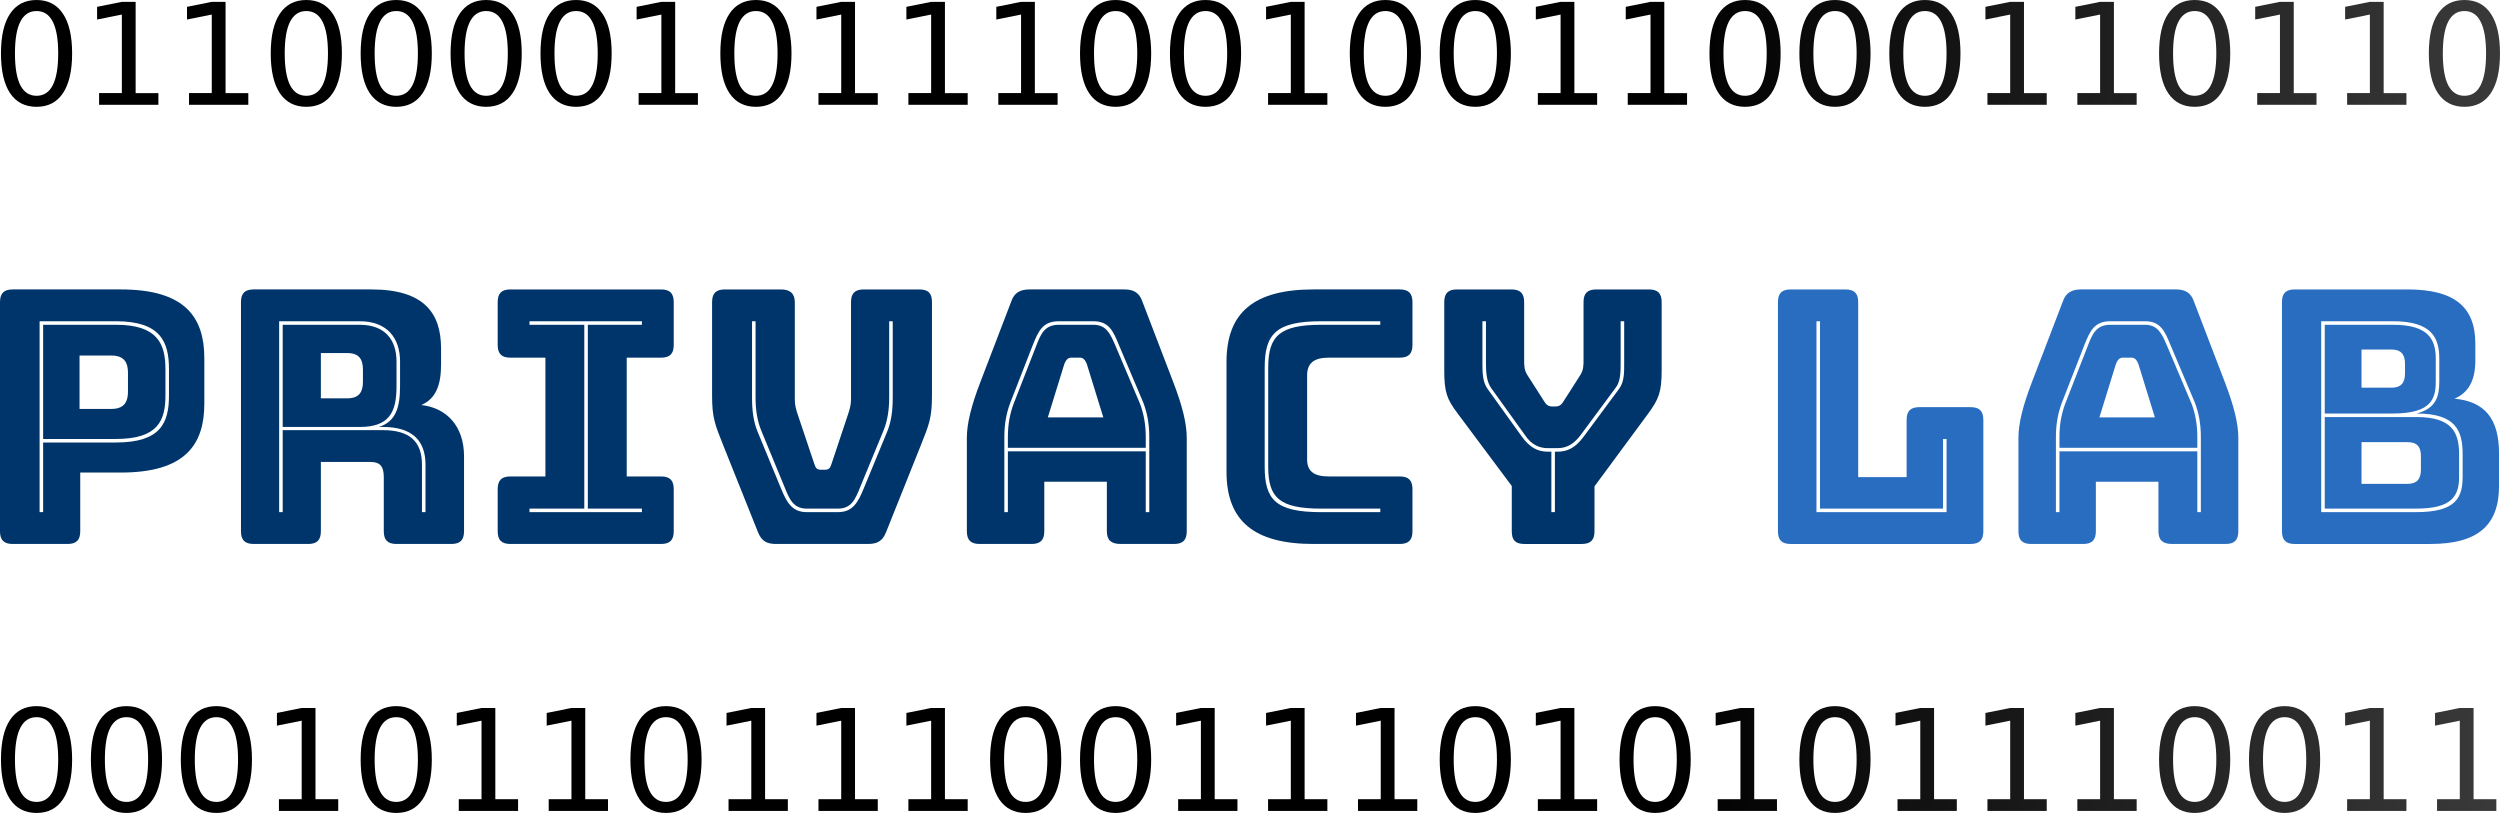 <?xml version="1.0" encoding="UTF-8" standalone="no"?>
<!-- Created with Inkscape (http://www.inkscape.org/) -->

<svg
   xmlns:dc="http://purl.org/dc/elements/1.1/"
   xmlns:cc="http://creativecommons.org/ns#"
   xmlns:rdf="http://www.w3.org/1999/02/22-rdf-syntax-ns#"
   xmlns:svg="http://www.w3.org/2000/svg"
   xmlns="http://www.w3.org/2000/svg"
   xmlns:xlink="http://www.w3.org/1999/xlink"
   xmlns:sodipodi="http://sodipodi.sourceforge.net/DTD/sodipodi-0.dtd"
   xmlns:inkscape="http://www.inkscape.org/namespaces/inkscape"
   width="112.932mm"
   height="36.723mm"
   viewBox="0 0 400.154 130.121"
   id="svg4191"
   version="1.1"
   inkscape:version="0.91 r13725"
   sodipodi:docname="privacy_lab_logo_paths.svg">
  <defs
     id="defs4193">
    <linearGradient
       inkscape:collect="always"
       id="linearGradient4453">
      <stop
         style="stop-color:#000000;stop-opacity:1;"
         offset="0"
         id="stop4455" />
      <stop
         style="stop-color:#000000;stop-opacity:0;"
         offset="1"
         id="stop4457" />
    </linearGradient>
    <linearGradient
       inkscape:collect="always"
       xlink:href="#linearGradient4453"
       id="linearGradient4759"
       x1="45.873"
       y1="-307.878"
       x2="162.473"
       y2="-307.878"
       gradientUnits="userSpaceOnUse"
       gradientTransform="matrix(2.799,0,0,2.799,-905.967,556.753)" />
    <linearGradient
       inkscape:collect="always"
       xlink:href="#linearGradient4453"
       id="linearGradient4291"
       gradientUnits="userSpaceOnUse"
       gradientTransform="matrix(5.061,0,0,5.061,292.528,1823.367)"
       x1="45.873"
       y1="-307.878"
       x2="162.473"
       y2="-307.878" />
    <linearGradient
       inkscape:collect="always"
       xlink:href="#linearGradient4453"
       id="linearGradient4293"
       gradientUnits="userSpaceOnUse"
       gradientTransform="matrix(5.061,0,0,5.061,292.528,1823.367)"
       x1="45.873"
       y1="-307.878"
       x2="162.473"
       y2="-307.878" />
    <linearGradient
       inkscape:collect="always"
       xlink:href="#linearGradient4453"
       id="linearGradient4295"
       gradientUnits="userSpaceOnUse"
       gradientTransform="matrix(5.061,0,0,5.061,292.528,1823.367)"
       x1="45.873"
       y1="-307.878"
       x2="162.473"
       y2="-307.878" />
    <linearGradient
       inkscape:collect="always"
       xlink:href="#linearGradient4453"
       id="linearGradient4297"
       gradientUnits="userSpaceOnUse"
       gradientTransform="matrix(5.061,0,0,5.061,292.528,1823.367)"
       x1="45.873"
       y1="-307.878"
       x2="162.473"
       y2="-307.878" />
    <linearGradient
       inkscape:collect="always"
       xlink:href="#linearGradient4453"
       id="linearGradient4299"
       gradientUnits="userSpaceOnUse"
       gradientTransform="matrix(5.061,0,0,5.061,292.528,1823.367)"
       x1="45.873"
       y1="-307.878"
       x2="162.473"
       y2="-307.878" />
    <linearGradient
       inkscape:collect="always"
       xlink:href="#linearGradient4453"
       id="linearGradient4301"
       gradientUnits="userSpaceOnUse"
       gradientTransform="matrix(5.061,0,0,5.061,292.528,1823.367)"
       x1="45.873"
       y1="-307.878"
       x2="162.473"
       y2="-307.878" />
    <linearGradient
       inkscape:collect="always"
       xlink:href="#linearGradient4453"
       id="linearGradient4303"
       gradientUnits="userSpaceOnUse"
       gradientTransform="matrix(5.061,0,0,5.061,292.528,1823.367)"
       x1="45.873"
       y1="-307.878"
       x2="162.473"
       y2="-307.878" />
    <linearGradient
       inkscape:collect="always"
       xlink:href="#linearGradient4453"
       id="linearGradient4305"
       gradientUnits="userSpaceOnUse"
       gradientTransform="matrix(5.061,0,0,5.061,292.528,1823.367)"
       x1="45.873"
       y1="-307.878"
       x2="162.473"
       y2="-307.878" />
    <linearGradient
       inkscape:collect="always"
       xlink:href="#linearGradient4453"
       id="linearGradient4307"
       gradientUnits="userSpaceOnUse"
       gradientTransform="matrix(5.061,0,0,5.061,292.528,1823.367)"
       x1="45.873"
       y1="-307.878"
       x2="162.473"
       y2="-307.878" />
    <linearGradient
       inkscape:collect="always"
       xlink:href="#linearGradient4453"
       id="linearGradient4309"
       gradientUnits="userSpaceOnUse"
       gradientTransform="matrix(5.061,0,0,5.061,292.528,1823.367)"
       x1="45.873"
       y1="-307.878"
       x2="162.473"
       y2="-307.878" />
    <linearGradient
       inkscape:collect="always"
       xlink:href="#linearGradient4453"
       id="linearGradient4311"
       gradientUnits="userSpaceOnUse"
       gradientTransform="matrix(5.061,0,0,5.061,292.528,1823.367)"
       x1="45.873"
       y1="-307.878"
       x2="162.473"
       y2="-307.878" />
    <linearGradient
       inkscape:collect="always"
       xlink:href="#linearGradient4453"
       id="linearGradient4313"
       gradientUnits="userSpaceOnUse"
       gradientTransform="matrix(5.061,0,0,5.061,292.528,1823.367)"
       x1="45.873"
       y1="-307.878"
       x2="162.473"
       y2="-307.878" />
    <linearGradient
       inkscape:collect="always"
       xlink:href="#linearGradient4453"
       id="linearGradient4315"
       gradientUnits="userSpaceOnUse"
       gradientTransform="matrix(5.061,0,0,5.061,292.528,1823.367)"
       x1="45.873"
       y1="-307.878"
       x2="162.473"
       y2="-307.878" />
    <linearGradient
       inkscape:collect="always"
       xlink:href="#linearGradient4453"
       id="linearGradient4317"
       gradientUnits="userSpaceOnUse"
       gradientTransform="matrix(5.061,0,0,5.061,292.528,1823.367)"
       x1="45.873"
       y1="-307.878"
       x2="162.473"
       y2="-307.878" />
    <linearGradient
       inkscape:collect="always"
       xlink:href="#linearGradient4453"
       id="linearGradient4319"
       gradientUnits="userSpaceOnUse"
       gradientTransform="matrix(5.061,0,0,5.061,292.528,1823.367)"
       x1="45.873"
       y1="-307.878"
       x2="162.473"
       y2="-307.878" />
    <linearGradient
       inkscape:collect="always"
       xlink:href="#linearGradient4453"
       id="linearGradient4321"
       gradientUnits="userSpaceOnUse"
       gradientTransform="matrix(5.061,0,0,5.061,292.528,1823.367)"
       x1="45.873"
       y1="-307.878"
       x2="162.473"
       y2="-307.878" />
    <linearGradient
       inkscape:collect="always"
       xlink:href="#linearGradient4453"
       id="linearGradient4323"
       gradientUnits="userSpaceOnUse"
       gradientTransform="matrix(5.061,0,0,5.061,292.528,1823.367)"
       x1="45.873"
       y1="-307.878"
       x2="162.473"
       y2="-307.878" />
    <linearGradient
       inkscape:collect="always"
       xlink:href="#linearGradient4453"
       id="linearGradient4325"
       gradientUnits="userSpaceOnUse"
       gradientTransform="matrix(5.061,0,0,5.061,292.528,1823.367)"
       x1="45.873"
       y1="-307.878"
       x2="162.473"
       y2="-307.878" />
    <linearGradient
       inkscape:collect="always"
       xlink:href="#linearGradient4453"
       id="linearGradient4327"
       gradientUnits="userSpaceOnUse"
       gradientTransform="matrix(5.061,0,0,5.061,292.528,1823.367)"
       x1="45.873"
       y1="-307.878"
       x2="162.473"
       y2="-307.878" />
    <linearGradient
       inkscape:collect="always"
       xlink:href="#linearGradient4453"
       id="linearGradient4329"
       gradientUnits="userSpaceOnUse"
       gradientTransform="matrix(5.061,0,0,5.061,292.528,1823.367)"
       x1="45.873"
       y1="-307.878"
       x2="162.473"
       y2="-307.878" />
    <linearGradient
       inkscape:collect="always"
       xlink:href="#linearGradient4453"
       id="linearGradient4331"
       gradientUnits="userSpaceOnUse"
       gradientTransform="matrix(5.061,0,0,5.061,292.528,1823.367)"
       x1="45.873"
       y1="-307.878"
       x2="162.473"
       y2="-307.878" />
    <linearGradient
       inkscape:collect="always"
       xlink:href="#linearGradient4453"
       id="linearGradient4333"
       gradientUnits="userSpaceOnUse"
       gradientTransform="matrix(5.061,0,0,5.061,292.528,1823.367)"
       x1="45.873"
       y1="-307.878"
       x2="162.473"
       y2="-307.878" />
    <linearGradient
       inkscape:collect="always"
       xlink:href="#linearGradient4453"
       id="linearGradient4335"
       gradientUnits="userSpaceOnUse"
       gradientTransform="matrix(5.061,0,0,5.061,292.528,1823.367)"
       x1="45.873"
       y1="-307.878"
       x2="162.473"
       y2="-307.878" />
    <linearGradient
       inkscape:collect="always"
       xlink:href="#linearGradient4453"
       id="linearGradient4337"
       gradientUnits="userSpaceOnUse"
       gradientTransform="matrix(5.061,0,0,5.061,292.528,1823.367)"
       x1="45.873"
       y1="-307.878"
       x2="162.473"
       y2="-307.878" />
    <linearGradient
       inkscape:collect="always"
       xlink:href="#linearGradient4453"
       id="linearGradient4339"
       gradientUnits="userSpaceOnUse"
       gradientTransform="matrix(5.061,0,0,5.061,292.528,1823.367)"
       x1="45.873"
       y1="-307.878"
       x2="162.473"
       y2="-307.878" />
    <linearGradient
       inkscape:collect="always"
       xlink:href="#linearGradient4453"
       id="linearGradient4341"
       gradientUnits="userSpaceOnUse"
       gradientTransform="matrix(5.061,0,0,5.061,292.528,1823.367)"
       x1="45.873"
       y1="-307.878"
       x2="162.473"
       y2="-307.878" />
    <linearGradient
       inkscape:collect="always"
       xlink:href="#linearGradient4453"
       id="linearGradient4343"
       gradientUnits="userSpaceOnUse"
       gradientTransform="matrix(5.061,0,0,5.061,292.528,1823.367)"
       x1="45.873"
       y1="-307.878"
       x2="162.473"
       y2="-307.878" />
    <linearGradient
       inkscape:collect="always"
       xlink:href="#linearGradient4453"
       id="linearGradient4345"
       gradientUnits="userSpaceOnUse"
       gradientTransform="matrix(5.061,0,0,5.061,292.528,1823.367)"
       x1="45.873"
       y1="-307.878"
       x2="162.473"
       y2="-307.878" />
    <linearGradient
       inkscape:collect="always"
       xlink:href="#linearGradient4453"
       id="linearGradient4347"
       gradientUnits="userSpaceOnUse"
       gradientTransform="matrix(5.061,0,0,5.061,292.528,1823.367)"
       x1="45.873"
       y1="-307.878"
       x2="162.473"
       y2="-307.878" />
    <linearGradient
       inkscape:collect="always"
       xlink:href="#linearGradient4453"
       id="linearGradient4349"
       gradientUnits="userSpaceOnUse"
       gradientTransform="matrix(5.061,0,0,5.061,292.528,1823.367)"
       x1="45.873"
       y1="-307.878"
       x2="162.473"
       y2="-307.878" />
    <linearGradient
       inkscape:collect="always"
       xlink:href="#linearGradient4453"
       id="linearGradient4351"
       gradientUnits="userSpaceOnUse"
       gradientTransform="matrix(5.061,0,0,5.061,292.528,1823.367)"
       x1="45.873"
       y1="-307.878"
       x2="162.473"
       y2="-307.878" />
    <linearGradient
       inkscape:collect="always"
       xlink:href="#linearGradient4453"
       id="linearGradient4353"
       gradientUnits="userSpaceOnUse"
       gradientTransform="matrix(5.061,0,0,5.061,292.528,1823.367)"
       x1="45.873"
       y1="-307.878"
       x2="162.473"
       y2="-307.878" />
    <linearGradient
       inkscape:collect="always"
       xlink:href="#linearGradient4453"
       id="linearGradient4355"
       gradientUnits="userSpaceOnUse"
       gradientTransform="matrix(5.061,0,0,5.061,292.528,1823.367)"
       x1="45.873"
       y1="-307.878"
       x2="162.473"
       y2="-307.878" />
    <linearGradient
       inkscape:collect="always"
       xlink:href="#linearGradient4453"
       id="linearGradient4357"
       gradientUnits="userSpaceOnUse"
       gradientTransform="matrix(5.061,0,0,5.061,292.528,1823.367)"
       x1="45.873"
       y1="-307.878"
       x2="162.473"
       y2="-307.878" />
    <linearGradient
       inkscape:collect="always"
       xlink:href="#linearGradient4453"
       id="linearGradient4359"
       gradientUnits="userSpaceOnUse"
       gradientTransform="matrix(5.061,0,0,5.061,292.528,1823.367)"
       x1="45.873"
       y1="-307.878"
       x2="162.473"
       y2="-307.878" />
    <linearGradient
       inkscape:collect="always"
       xlink:href="#linearGradient4453"
       id="linearGradient4361"
       gradientUnits="userSpaceOnUse"
       gradientTransform="matrix(5.061,0,0,5.061,292.528,1823.367)"
       x1="45.873"
       y1="-307.878"
       x2="162.473"
       y2="-307.878" />
    <linearGradient
       inkscape:collect="always"
       xlink:href="#linearGradient4453"
       id="linearGradient4363"
       gradientUnits="userSpaceOnUse"
       gradientTransform="matrix(5.061,0,0,5.061,292.528,1823.367)"
       x1="45.873"
       y1="-307.878"
       x2="162.473"
       y2="-307.878" />
    <linearGradient
       inkscape:collect="always"
       xlink:href="#linearGradient4453"
       id="linearGradient4365"
       gradientUnits="userSpaceOnUse"
       gradientTransform="matrix(5.061,0,0,5.061,292.528,1823.367)"
       x1="45.873"
       y1="-307.878"
       x2="162.473"
       y2="-307.878" />
    <linearGradient
       inkscape:collect="always"
       xlink:href="#linearGradient4453"
       id="linearGradient4367"
       gradientUnits="userSpaceOnUse"
       gradientTransform="matrix(5.061,0,0,5.061,292.528,1823.367)"
       x1="45.873"
       y1="-307.878"
       x2="162.473"
       y2="-307.878" />
    <linearGradient
       inkscape:collect="always"
       xlink:href="#linearGradient4453"
       id="linearGradient4369"
       gradientUnits="userSpaceOnUse"
       gradientTransform="matrix(5.061,0,0,5.061,292.528,1823.367)"
       x1="45.873"
       y1="-307.878"
       x2="162.473"
       y2="-307.878" />
    <linearGradient
       inkscape:collect="always"
       xlink:href="#linearGradient4453"
       id="linearGradient4371"
       gradientUnits="userSpaceOnUse"
       gradientTransform="matrix(5.061,0,0,5.061,292.528,1823.367)"
       x1="45.873"
       y1="-307.878"
       x2="162.473"
       y2="-307.878" />
    <linearGradient
       inkscape:collect="always"
       xlink:href="#linearGradient4453"
       id="linearGradient4373"
       gradientUnits="userSpaceOnUse"
       gradientTransform="matrix(5.061,0,0,5.061,292.528,1823.367)"
       x1="45.873"
       y1="-307.878"
       x2="162.473"
       y2="-307.878" />
    <linearGradient
       inkscape:collect="always"
       xlink:href="#linearGradient4453"
       id="linearGradient4375"
       gradientUnits="userSpaceOnUse"
       gradientTransform="matrix(5.061,0,0,5.061,292.528,1823.367)"
       x1="45.873"
       y1="-307.878"
       x2="162.473"
       y2="-307.878" />
    <linearGradient
       inkscape:collect="always"
       xlink:href="#linearGradient4453"
       id="linearGradient4377"
       gradientUnits="userSpaceOnUse"
       gradientTransform="matrix(5.061,0,0,5.061,292.528,1823.367)"
       x1="45.873"
       y1="-307.878"
       x2="162.473"
       y2="-307.878" />
    <linearGradient
       inkscape:collect="always"
       xlink:href="#linearGradient4453"
       id="linearGradient4379"
       gradientUnits="userSpaceOnUse"
       gradientTransform="matrix(5.061,0,0,5.061,292.528,1823.367)"
       x1="45.873"
       y1="-307.878"
       x2="162.473"
       y2="-307.878" />
    <linearGradient
       inkscape:collect="always"
       xlink:href="#linearGradient4453"
       id="linearGradient4381"
       gradientUnits="userSpaceOnUse"
       gradientTransform="matrix(5.061,0,0,5.061,292.528,1823.367)"
       x1="45.873"
       y1="-307.878"
       x2="162.473"
       y2="-307.878" />
    <linearGradient
       inkscape:collect="always"
       xlink:href="#linearGradient4453"
       id="linearGradient4383"
       gradientUnits="userSpaceOnUse"
       gradientTransform="matrix(5.061,0,0,5.061,292.528,1823.367)"
       x1="45.873"
       y1="-307.878"
       x2="162.473"
       y2="-307.878" />
    <linearGradient
       inkscape:collect="always"
       xlink:href="#linearGradient4453"
       id="linearGradient4385"
       gradientUnits="userSpaceOnUse"
       gradientTransform="matrix(5.061,0,0,5.061,292.528,1823.367)"
       x1="45.873"
       y1="-307.878"
       x2="162.473"
       y2="-307.878" />
    <linearGradient
       inkscape:collect="always"
       xlink:href="#linearGradient4453"
       id="linearGradient4387"
       gradientUnits="userSpaceOnUse"
       gradientTransform="matrix(5.061,0,0,5.061,292.528,1823.367)"
       x1="45.873"
       y1="-307.878"
       x2="162.473"
       y2="-307.878" />
    <linearGradient
       inkscape:collect="always"
       xlink:href="#linearGradient4453"
       id="linearGradient4389"
       gradientUnits="userSpaceOnUse"
       gradientTransform="matrix(5.061,0,0,5.061,292.528,1823.367)"
       x1="45.873"
       y1="-307.878"
       x2="162.473"
       y2="-307.878" />
    <linearGradient
       inkscape:collect="always"
       xlink:href="#linearGradient4453"
       id="linearGradient4391"
       gradientUnits="userSpaceOnUse"
       gradientTransform="matrix(5.061,0,0,5.061,292.528,1823.367)"
       x1="45.873"
       y1="-307.878"
       x2="162.473"
       y2="-307.878" />
    <linearGradient
       inkscape:collect="always"
       xlink:href="#linearGradient4453"
       id="linearGradient4393"
       gradientUnits="userSpaceOnUse"
       gradientTransform="matrix(5.061,0,0,5.061,292.528,1823.367)"
       x1="45.873"
       y1="-307.878"
       x2="162.473"
       y2="-307.878" />
    <linearGradient
       inkscape:collect="always"
       xlink:href="#linearGradient4453"
       id="linearGradient4395"
       gradientUnits="userSpaceOnUse"
       gradientTransform="matrix(5.061,0,0,5.061,292.528,1823.367)"
       x1="45.873"
       y1="-307.878"
       x2="162.473"
       y2="-307.878" />
    <linearGradient
       inkscape:collect="always"
       xlink:href="#linearGradient4453"
       id="linearGradient4397"
       gradientUnits="userSpaceOnUse"
       gradientTransform="matrix(5.061,0,0,5.061,292.528,1823.367)"
       x1="45.873"
       y1="-307.878"
       x2="162.473"
       y2="-307.878" />
    <linearGradient
       inkscape:collect="always"
       xlink:href="#linearGradient4453"
       id="linearGradient4399"
       gradientUnits="userSpaceOnUse"
       gradientTransform="matrix(5.061,0,0,5.061,292.528,1823.367)"
       x1="45.873"
       y1="-307.878"
       x2="162.473"
       y2="-307.878" />
    <linearGradient
       inkscape:collect="always"
       xlink:href="#linearGradient4453"
       id="linearGradient4401"
       gradientUnits="userSpaceOnUse"
       gradientTransform="matrix(5.061,0,0,5.061,292.528,1823.367)"
       x1="45.873"
       y1="-307.878"
       x2="162.473"
       y2="-307.878" />
  </defs>
  <sodipodi:namedview
     id="base"
     pagecolor="#ffffff"
     bordercolor="#666666"
     borderopacity="1.0"
     inkscape:pageopacity="0.0"
     inkscape:pageshadow="2"
     inkscape:zoom="0.98994949"
     inkscape:cx="64.252509"
     inkscape:cy="-51.302803"
     inkscape:document-units="px"
     inkscape:current-layer="layer1"
     showgrid="false"
     fit-margin-top="0"
     fit-margin-left="0"
     fit-margin-right="0"
     fit-margin-bottom="0"
     inkscape:window-width="1920"
     inkscape:window-height="1107"
     inkscape:window-x="0"
     inkscape:window-y="25"
     inkscape:window-maximized="1" />
  <g
     inkscape:label="Layer 1"
     inkscape:groupmode="layer"
     id="layer1"
     transform="translate(-257.883,-262.323)">
    <path
       inkscape:connector-curvature="0"
       id="path4148"
       style="font-style:normal;font-variant:normal;font-weight:600;font-stretch:normal;font-size:medium;line-height:125%;font-family:Bungee;-inkscape-font-specification:'Bungee Semi-Bold';letter-spacing:0px;word-spacing:0px;fill:#00356b;fill-opacity:1;stroke:none;stroke-width:1px;stroke-linecap:butt;stroke-linejoin:miter;stroke-opacity:1"
       d="m 268.69,349.391 c 1.415,0 2.037,-0.622 2.037,-2.037 l 0,-9.393 6.507,0 c 10.298,0 13.354,-4.47 13.354,-11.034 l 0,-7.243 c 0,-6.564 -3.056,-11.034 -13.354,-11.034 l -17.315,0 c -1.415,0 -2.037,0.622 -2.037,2.037 l 0,36.667 c 0,1.415 0.622,2.037 2.037,2.037 l 8.771,0 z m 7.752,-16.24 -11.656,0 0,11.147 -0.566,0 0,-30.556 12.222,0 c 7.13,0 8.488,3.282 8.488,7.695 l 0,4.187 c 0,4.414 -1.358,7.526 -8.488,7.526 z m -11.656,-0.566 11.656,0 c 6.677,0 7.922,-2.886 7.922,-6.96 l 0,-4.187 c 0,-4.074 -1.245,-7.13 -7.922,-7.13 l -11.656,0 0,18.277 z m 5.828,-13.354 5.093,0 c 2.207,0 2.659,1.301 2.659,2.773 l 0,2.999 c 0,1.471 -0.453,2.773 -2.659,2.773 l -5.093,0 0,-8.544 z" />
    <path
       inkscape:connector-curvature="0"
       id="path4150"
       style="font-style:normal;font-variant:normal;font-weight:600;font-stretch:normal;font-size:medium;line-height:125%;font-family:Bungee;-inkscape-font-specification:'Bungee Semi-Bold';letter-spacing:0px;word-spacing:0px;fill:#00356b;fill-opacity:1;stroke:none;stroke-width:1px;stroke-linecap:butt;stroke-linejoin:miter;stroke-opacity:1"
       d="m 315.465,314.309 -12.335,0 0,16.353 12.335,0 c 4.697,0 5.885,-2.32 5.885,-6.507 l 0,-3.961 c 0,-3.508 -1.867,-5.885 -5.885,-5.885 z m -6.224,4.527 4.244,0 c 1.98,0 2.49,1.132 2.49,2.659 l 0,1.924 c 0,1.528 -0.509,2.659 -2.49,2.659 l -4.244,0 0,-7.243 z m -6.111,25.463 -0.566,0 0,-30.556 12.901,0 c 4.414,0 6.451,2.716 6.451,6.451 l 0,3.904 c 0,3.452 -0.679,5.715 -3.395,6.564 l 0.622,0 c 4.64,0 6.847,2.094 6.847,6.055 l 0,7.582 -0.566,0 0,-7.582 c 0,-3.735 -1.98,-5.545 -6.281,-5.545 l -16.013,0 0,13.128 z m 4.074,5.093 c 1.415,0 2.037,-0.622 2.037,-2.037 l 0,-11.091 7.922,0 c 1.584,0 2.15,0.736 2.15,2.433 l 0,8.657 c 0,1.415 0.622,2.037 2.037,2.037 l 8.771,0 c 1.415,0 2.037,-0.622 2.037,-2.037 l 0,-11.996 c 0,-4.753 -2.716,-7.752 -6.847,-8.205 2.377,-1.019 3.169,-3.282 3.169,-6.451 l 0,-2.603 c 0,-5.602 -2.659,-9.45 -11.147,-9.45 l -18.843,0 c -1.415,0 -2.037,0.622 -2.037,2.037 l 0,36.667 c 0,1.415 0.622,2.037 2.037,2.037 l 8.714,0 z" />
    <path
       inkscape:connector-curvature="0"
       id="path4152"
       style="font-style:normal;font-variant:normal;font-weight:600;font-stretch:normal;font-size:medium;line-height:125%;font-family:Bungee;-inkscape-font-specification:'Bungee Semi-Bold';letter-spacing:0px;word-spacing:0px;fill:#00356b;fill-opacity:1;stroke:none;stroke-width:1px;stroke-linecap:butt;stroke-linejoin:miter;stroke-opacity:1"
       d="m 339.581,349.391 24.105,0 c 1.415,0 2.037,-0.622 2.037,-2.037 l 0,-6.734 c 0,-1.415 -0.622,-2.037 -2.037,-2.037 l -5.489,0 0,-19.012 5.489,0 c 1.415,0 2.037,-0.622 2.037,-2.037 l 0,-6.847 c 0,-1.415 -0.622,-2.037 -2.037,-2.037 l -24.105,0 c -1.415,0 -2.037,0.622 -2.037,2.037 l 0,6.847 c 0,1.415 0.622,2.037 2.037,2.037 l 5.602,0 0,19.012 -5.602,0 c -1.415,0 -2.037,0.622 -2.037,2.037 l 0,6.734 c 0,1.415 0.622,2.037 2.037,2.037 z m 21.049,-5.093 -17.994,0 0,-0.566 8.771,0 0,-29.424 -8.771,0 0,-0.566 17.994,0 0,0.566 -8.657,0 0,29.424 8.657,0 0,0.566 z" />
    <path
       inkscape:connector-curvature="0"
       id="path4154"
       style="font-style:normal;font-variant:normal;font-weight:600;font-stretch:normal;font-size:medium;line-height:125%;font-family:Bungee;-inkscape-font-specification:'Bungee Semi-Bold';letter-spacing:0px;word-spacing:0px;fill:#00356b;fill-opacity:1;stroke:none;stroke-width:1px;stroke-linecap:butt;stroke-linejoin:miter;stroke-opacity:1"
       d="m 396.814,349.391 c 1.471,0 2.32,-0.453 2.886,-1.867 l 5.545,-13.863 c 1.358,-3.395 1.811,-4.47 1.811,-8.035 l 0,-14.938 c 0,-1.415 -0.566,-2.037 -2.037,-2.037 l -8.884,0 c -1.415,0 -2.037,0.622 -2.037,2.037 l 0,15.561 c 0,0.792 -0.17,1.471 -0.453,2.32 l -2.659,7.978 c -0.226,0.736 -0.453,0.962 -1.075,0.962 l -0.622,0 c -0.622,0 -0.849,-0.226 -1.075,-0.962 l -2.659,-7.922 c -0.283,-0.849 -0.453,-1.528 -0.453,-2.32 l 0,-15.617 c 0,-1.415 -0.792,-2.037 -2.207,-2.037 l -8.997,0 c -1.415,0 -2.037,0.622 -2.037,2.037 l 0,14.938 c 0,3.565 0.453,4.64 1.811,8.035 l 5.545,13.863 c 0.566,1.415 1.415,1.867 2.886,1.867 l 14.712,0 z m -18.56,-35.648 0.566,0 0,12.222 c 0,1.98 0.283,3.735 0.905,5.262 l 3.735,9.054 c 0.792,1.98 1.415,3.452 3.565,3.452 l 4.979,0 c 2.15,0 2.773,-1.471 3.565,-3.452 l 3.735,-9.054 c 0.622,-1.528 0.905,-3.282 0.905,-5.262 l 0,-12.222 0.566,0 0,12.222 c 0,2.094 -0.226,3.848 -0.905,5.489 l -3.735,9.054 c -0.905,2.207 -1.754,3.791 -4.131,3.791 l -4.979,0 c -2.377,0 -3.225,-1.584 -4.131,-3.791 l -3.735,-9.054 c -0.679,-1.641 -0.905,-3.395 -0.905,-5.489 l 0,-12.222 z" />
    <path
       inkscape:connector-curvature="0"
       id="path4156"
       style="font-style:normal;font-variant:normal;font-weight:600;font-stretch:normal;font-size:medium;line-height:125%;font-family:Bungee;-inkscape-font-specification:'Bungee Semi-Bold';letter-spacing:0px;word-spacing:0px;fill:#00356b;fill-opacity:1;stroke:none;stroke-width:1px;stroke-linecap:butt;stroke-linejoin:miter;stroke-opacity:1"
       d="m 419.205,332.246 0,1.754 22.068,0 0,-1.754 c 0,-2.037 -0.34,-3.735 -0.905,-5.262 l -3.904,-9.223 c -0.849,-1.98 -1.471,-3.452 -3.565,-3.452 l -5.545,0 c -2.263,0 -2.886,1.471 -3.621,3.395 l -3.621,9.28 c -0.566,1.528 -0.905,3.225 -0.905,5.262 z m 9.054,-11.713 c 0.283,-0.679 0.622,-0.962 1.075,-0.962 l 1.415,0 c 0.453,0 0.792,0.283 1.075,0.962 l 2.659,8.601 -8.884,0 2.659,-8.601 z m 13.014,23.765 0,-9.733 -22.068,0 0,9.733 -0.566,0 0,-12.052 c 0,-2.094 0.34,-3.848 0.962,-5.489 l 3.621,-9.28 c 0.849,-2.094 1.528,-3.735 4.131,-3.735 l 5.545,0 c 2.49,0 3.169,1.584 4.074,3.791 l 3.904,9.223 c 0.622,1.641 0.962,3.395 0.962,5.489 l 0,12.052 -0.566,0 z m -16.24,3.056 0,-7.922 10.015,0 0,7.922 c 0,1.415 0.679,2.037 2.207,2.037 l 8.544,0 c 1.415,0 2.037,-0.622 2.037,-2.037 l 0,-14.938 c 0,-2.263 -0.679,-5.093 -2.207,-9.054 l -4.923,-12.845 c -0.453,-1.301 -1.358,-1.867 -2.829,-1.867 l -15.221,0 c -1.528,0 -2.433,0.566 -2.886,1.867 l -4.923,12.845 c -1.528,3.961 -2.207,6.79 -2.207,9.054 l 0,14.938 c 0,1.415 0.622,2.037 2.037,2.037 l 8.318,0 c 1.415,0 2.037,-0.622 2.037,-2.037 z" />
    <path
       inkscape:connector-curvature="0"
       id="path4158"
       style="font-style:normal;font-variant:normal;font-weight:600;font-stretch:normal;font-size:medium;line-height:125%;font-family:Bungee;-inkscape-font-specification:'Bungee Semi-Bold';letter-spacing:0px;word-spacing:0px;fill:#00356b;fill-opacity:1;stroke:none;stroke-width:1px;stroke-linecap:butt;stroke-linejoin:miter;stroke-opacity:1"
       d="m 481.927,349.391 c 1.415,0 2.037,-0.622 2.037,-2.037 l 0,-6.734 c 0,-1.415 -0.622,-2.037 -2.037,-2.037 l -11.373,0 c -2.377,0 -3.452,-0.849 -3.452,-2.716 l 0,-13.467 c 0,-1.924 1.075,-2.829 3.452,-2.829 l 11.373,0 c 1.415,0 2.037,-0.622 2.037,-2.037 l 0,-6.847 c 0,-1.415 -0.622,-2.037 -2.037,-2.037 l -13.807,0 c -9.506,0 -13.92,3.678 -13.92,11.6 l 0,17.598 c 0,7.865 4.414,11.543 13.92,11.543 l 13.807,0 z m -3.112,-5.658 0,0.566 -9.45,0 c -7.356,0 -9.054,-2.037 -9.054,-7.299 l 0,-15.844 c 0,-5.376 1.811,-7.413 9.054,-7.413 l 9.45,0 0,0.566 -9.45,0 c -6.677,0 -8.488,1.811 -8.488,6.847 l 0,15.844 c 0,4.923 1.698,6.734 8.488,6.734 l 9.45,0 z" />
    <path
       inkscape:connector-curvature="0"
       id="path4160"
       style="font-style:normal;font-variant:normal;font-weight:600;font-stretch:normal;font-size:medium;line-height:125%;font-family:Bungee;-inkscape-font-specification:'Bungee Semi-Bold';letter-spacing:0px;word-spacing:0px;fill:#00356b;fill-opacity:1;stroke:none;stroke-width:1px;stroke-linecap:butt;stroke-linejoin:miter;stroke-opacity:1"
       d="m 511.063,349.391 c 1.415,0 2.037,-0.622 2.037,-2.037 l 0,-7.186 8.601,-11.656 c 1.698,-2.32 2.15,-3.452 2.15,-6.96 l 0,-10.864 c 0,-1.415 -0.622,-2.037 -2.037,-2.037 l -8.431,0 c -1.415,0 -2.037,0.622 -2.037,2.037 l 0,9.28 c 0,0.792 0,1.584 -0.509,2.377 l -2.603,4.074 c -0.396,0.679 -0.736,0.962 -1.358,0.962 l -0.566,0 c -0.622,0 -0.962,-0.283 -1.358,-0.962 l -2.603,-4.074 c -0.509,-0.792 -0.509,-1.584 -0.509,-2.377 l 0,-9.28 c 0,-1.415 -0.622,-2.037 -2.037,-2.037 l -8.714,0 c -1.415,0 -2.037,0.622 -2.037,2.037 l 0,10.864 c 0,3.508 0.396,4.64 2.15,6.96 l 8.657,11.6 0,7.243 c 0,1.415 0.566,2.037 2.037,2.037 l 9.167,0 z m -3.904,-14.769 -0.396,0 0,9.676 -0.566,0 0,-9.676 -0.566,0 c -1.641,0 -2.886,-0.679 -4.131,-2.377 l -5.489,-7.639 c -0.849,-1.132 -0.849,-2.716 -0.849,-4.357 l 0,-6.507 0.566,0 0,6.507 c 0,1.584 0.057,2.999 0.792,4.131 l 5.489,7.639 c 1.019,1.528 2.32,2.037 3.621,2.037 l 1.528,0 c 1.415,0 2.546,-0.566 3.678,-2.037 l 5.658,-7.639 c 0.792,-1.019 0.792,-2.546 0.792,-4.131 l 0,-6.507 0.566,0 0,6.507 c 0,1.641 0.057,3.169 -0.849,4.357 l -5.658,7.639 c -1.245,1.641 -2.433,2.377 -4.187,2.377 z" />
    <path
       inkscape:connector-curvature="0"
       id="path4162"
       style="font-style:normal;font-weight:normal;font-size:medium;line-height:125%;font-family:Sans;letter-spacing:0px;word-spacing:0px;fill:#286dc0;fill-opacity:1;stroke:none;stroke-width:1px;stroke-linecap:butt;stroke-linejoin:miter;stroke-opacity:1"
       d="m 573.301,349.391 c 1.415,0 2.037,-0.622 2.037,-2.037 l 0,-17.824 c 0,-1.415 -0.622,-2.037 -2.037,-2.037 l -8.205,0 c -1.415,0 -2.037,0.622 -2.037,2.037 l 0,9.167 -7.752,0 0,-28.009 c 0,-1.415 -0.622,-2.037 -2.037,-2.037 l -8.771,0 c -1.415,0 -2.037,0.622 -2.037,2.037 l 0,36.667 c 0,1.415 0.622,2.037 2.037,2.037 l 28.801,0 z m -24.671,-5.093 0,-30.556 0.566,0 0,29.99 19.691,0 0,-11.147 0.566,0 0,11.713 -20.823,0 z" />
    <path
       inkscape:connector-curvature="0"
       id="path4164"
       style="font-style:normal;font-weight:normal;font-size:medium;line-height:125%;font-family:Sans;letter-spacing:0px;word-spacing:0px;fill:#286dc0;fill-opacity:1;stroke:none;stroke-width:1px;stroke-linecap:butt;stroke-linejoin:miter;stroke-opacity:1"
       d="m 587.522,332.246 0,1.754 22.068,0 0,-1.754 c 0,-2.037 -0.34,-3.735 -0.905,-5.262 l -3.904,-9.223 c -0.849,-1.98 -1.471,-3.452 -3.565,-3.452 l -5.545,0 c -2.263,0 -2.886,1.471 -3.621,3.395 l -3.621,9.28 c -0.566,1.528 -0.905,3.225 -0.905,5.262 z m 9.054,-11.713 c 0.283,-0.679 0.622,-0.962 1.075,-0.962 l 1.415,0 c 0.453,0 0.792,0.283 1.075,0.962 l 2.659,8.601 -8.884,0 2.659,-8.601 z m 13.014,23.765 0,-9.733 -22.068,0 0,9.733 -0.566,0 0,-12.052 c 0,-2.094 0.34,-3.848 0.962,-5.489 l 3.621,-9.28 c 0.849,-2.094 1.528,-3.735 4.131,-3.735 l 5.545,0 c 2.49,0 3.169,1.584 4.074,3.791 l 3.904,9.223 c 0.622,1.641 0.962,3.395 0.962,5.489 l 0,12.052 -0.566,0 z m -16.24,3.056 0,-7.922 10.015,0 0,7.922 c 0,1.415 0.679,2.037 2.207,2.037 l 8.544,0 c 1.415,0 2.037,-0.622 2.037,-2.037 l 0,-14.938 c 0,-2.263 -0.679,-5.093 -2.207,-9.054 l -4.923,-12.845 c -0.453,-1.301 -1.358,-1.867 -2.829,-1.867 l -15.221,0 c -1.528,0 -2.433,0.566 -2.886,1.867 l -4.923,12.845 c -1.528,3.961 -2.207,6.79 -2.207,9.054 l 0,14.938 c 0,1.415 0.622,2.037 2.037,2.037 l 8.318,0 c 1.415,0 2.037,-0.622 2.037,-2.037 z" />
    <path
       inkscape:connector-curvature="0"
       id="path4166"
       style="font-style:normal;font-weight:normal;font-size:medium;line-height:125%;font-family:Sans;letter-spacing:0px;word-spacing:0px;fill:#286dc0;fill-opacity:1;stroke:none;stroke-width:1px;stroke-linecap:butt;stroke-linejoin:miter;stroke-opacity:1"
       d="m 646.905,349.391 c 7.526,0 10.977,-2.942 10.977,-9.28 l 0,-5.206 c 0,-5.545 -2.263,-8.318 -7.13,-8.771 2.263,-0.962 3.338,-2.942 3.338,-6.111 l 0,-2.716 c 0,-5.941 -3.452,-8.657 -10.864,-8.657 l -18.05,0 c -1.415,0 -2.037,0.622 -2.037,2.037 l 0,36.667 c 0,1.415 0.622,2.037 2.037,2.037 l 21.728,0 z m -17.485,-5.093 0,-30.556 11.487,0 c 6.281,0 7.413,2.716 7.413,5.998 l 0,3.621 c 0,2.263 -0.396,4.3 -3.621,5.149 6.281,0 7.356,2.773 7.356,6.507 l 0,3.621 c 0,3.338 -1.075,5.658 -7.413,5.658 l -15.221,0 z m 11.487,-29.99 -10.921,0 0,14.203 10.921,0 c 6.224,0 6.847,-2.433 6.847,-5.149 l 0,-3.621 c 0,-3.056 -1.132,-5.432 -6.847,-5.432 z m -5.036,3.961 4.81,0 c 1.471,0 2.15,0.736 2.15,2.263 l 0,1.584 c 0,1.528 -0.679,2.263 -2.15,2.263 l -4.81,0 0,-6.111 z m 8.827,10.808 -14.712,0 0,14.655 14.655,0 c 5.658,0 6.847,-1.98 6.847,-5.093 l 0,-3.621 c 0,-3.395 -1.075,-5.941 -6.79,-5.941 z m -8.827,4.018 7.356,0 c 1.471,0 2.15,0.679 2.15,2.207 l 0,2.207 c 0,1.528 -0.679,2.263 -2.15,2.263 l -7.356,0 0,-6.677 z" />
    <path
       inkscape:connector-curvature="0"
       id="path4169"
       style="font-style:normal;font-weight:normal;font-size:22.605px;line-height:125%;font-family:Sans;letter-spacing:0px;word-spacing:0px;fill:url(#linearGradient4291);fill-opacity:1;stroke:none;stroke-width:1px;stroke-linecap:butt;stroke-linejoin:miter;stroke-opacity:1"
       d="m 263.732,264.089 q -1.722,0 -2.594,1.7 -0.861,1.689 -0.861,5.088 0,3.389 0.861,5.088 0.872,1.689 2.594,1.689 1.733,0 2.594,-1.689 0.872,-1.7 0.872,-5.088 0,-3.4 -0.872,-5.088 -0.861,-1.7 -2.594,-1.7 z m 0,-1.766 q 2.77,0 4.227,2.196 1.468,2.185 1.468,6.358 0,4.161 -1.468,6.358 -1.457,2.185 -4.227,2.185 -2.77,0 -4.238,-2.185 -1.457,-2.196 -1.457,-6.358 0,-4.172 1.457,-6.358 1.468,-2.196 4.238,-2.196 z" />
    <path
       inkscape:connector-curvature="0"
       id="path4171"
       style="font-style:normal;font-weight:normal;font-size:22.605px;line-height:125%;font-family:Sans;letter-spacing:0px;word-spacing:0px;fill:url(#linearGradient4293);fill-opacity:1;stroke:none;stroke-width:1px;stroke-linecap:butt;stroke-linejoin:miter;stroke-opacity:1"
       d="m 273.743,277.224 3.642,0 0,-12.572 -3.962,0.795 0,-2.031 3.94,-0.795 2.23,0 0,14.603 3.642,0 0,1.876 -9.492,0 0,-1.876 z" />
    <path
       inkscape:connector-curvature="0"
       id="path4173"
       style="font-style:normal;font-weight:normal;font-size:22.605px;line-height:125%;font-family:Sans;letter-spacing:0px;word-spacing:0px;fill:url(#linearGradient4295);fill-opacity:1;stroke:none;stroke-width:1px;stroke-linecap:butt;stroke-linejoin:miter;stroke-opacity:1"
       d="m 288.136,277.224 3.642,0 0,-12.572 -3.962,0.795 0,-2.031 3.94,-0.795 2.23,0 0,14.603 3.642,0 0,1.876 -9.492,0 0,-1.876 z" />
    <path
       inkscape:connector-curvature="0"
       id="path4175"
       style="font-style:normal;font-weight:normal;font-size:22.605px;line-height:125%;font-family:Sans;letter-spacing:0px;word-spacing:0px;fill:url(#linearGradient4297);fill-opacity:1;stroke:none;stroke-width:1px;stroke-linecap:butt;stroke-linejoin:miter;stroke-opacity:1"
       d="m 306.911,264.089 q -1.722,0 -2.594,1.7 -0.861,1.689 -0.861,5.088 0,3.389 0.861,5.088 0.872,1.689 2.594,1.689 1.733,0 2.594,-1.689 0.872,-1.7 0.872,-5.088 0,-3.4 -0.872,-5.088 -0.861,-1.7 -2.594,-1.7 z m 0,-1.766 q 2.77,0 4.227,2.196 1.468,2.185 1.468,6.358 0,4.161 -1.468,6.358 -1.457,2.185 -4.227,2.185 -2.77,0 -4.238,-2.185 -1.457,-2.196 -1.457,-6.358 0,-4.172 1.457,-6.358 1.468,-2.196 4.238,-2.196 z" />
    <path
       inkscape:connector-curvature="0"
       id="path4177"
       style="font-style:normal;font-weight:normal;font-size:22.605px;line-height:125%;font-family:Sans;letter-spacing:0px;word-spacing:0px;fill:url(#linearGradient4299);fill-opacity:1;stroke:none;stroke-width:1px;stroke-linecap:butt;stroke-linejoin:miter;stroke-opacity:1"
       d="m 321.304,264.089 q -1.722,0 -2.594,1.7 -0.861,1.689 -0.861,5.088 0,3.389 0.861,5.088 0.872,1.689 2.594,1.689 1.733,0 2.594,-1.689 0.872,-1.7 0.872,-5.088 0,-3.4 -0.872,-5.088 -0.861,-1.7 -2.594,-1.7 z m 0,-1.766 q 2.77,0 4.227,2.196 1.468,2.185 1.468,6.358 0,4.161 -1.468,6.358 -1.457,2.185 -4.227,2.185 -2.77,0 -4.238,-2.185 -1.457,-2.196 -1.457,-6.358 0,-4.172 1.457,-6.358 1.468,-2.196 4.238,-2.196 z" />
    <path
       inkscape:connector-curvature="0"
       id="path4179"
       style="font-style:normal;font-weight:normal;font-size:22.605px;line-height:125%;font-family:Sans;letter-spacing:0px;word-spacing:0px;fill:url(#linearGradient4301);fill-opacity:1;stroke:none;stroke-width:1px;stroke-linecap:butt;stroke-linejoin:miter;stroke-opacity:1"
       d="m 335.697,264.089 q -1.722,0 -2.594,1.7 -0.861,1.689 -0.861,5.088 0,3.389 0.861,5.088 0.872,1.689 2.594,1.689 1.733,0 2.594,-1.689 0.872,-1.7 0.872,-5.088 0,-3.4 -0.872,-5.088 -0.861,-1.7 -2.594,-1.7 z m 0,-1.766 q 2.77,0 4.227,2.196 1.468,2.185 1.468,6.358 0,4.161 -1.468,6.358 -1.457,2.185 -4.227,2.185 -2.77,0 -4.238,-2.185 -1.457,-2.196 -1.457,-6.358 0,-4.172 1.457,-6.358 1.468,-2.196 4.238,-2.196 z" />
    <path
       inkscape:connector-curvature="0"
       id="path4181"
       style="font-style:normal;font-weight:normal;font-size:22.605px;line-height:125%;font-family:Sans;letter-spacing:0px;word-spacing:0px;fill:url(#linearGradient4303);fill-opacity:1;stroke:none;stroke-width:1px;stroke-linecap:butt;stroke-linejoin:miter;stroke-opacity:1"
       d="m 350.09,264.089 q -1.722,0 -2.594,1.7 -0.861,1.689 -0.861,5.088 0,3.389 0.861,5.088 0.872,1.689 2.594,1.689 1.733,0 2.594,-1.689 0.872,-1.7 0.872,-5.088 0,-3.4 -0.872,-5.088 -0.861,-1.7 -2.594,-1.7 z m 0,-1.766 q 2.77,0 4.227,2.196 1.468,2.185 1.468,6.358 0,4.161 -1.468,6.358 -1.457,2.185 -4.227,2.185 -2.77,0 -4.238,-2.185 -1.457,-2.196 -1.457,-6.358 0,-4.172 1.457,-6.358 1.468,-2.196 4.238,-2.196 z" />
    <path
       inkscape:connector-curvature="0"
       id="path4183"
       style="font-style:normal;font-weight:normal;font-size:22.605px;line-height:125%;font-family:Sans;letter-spacing:0px;word-spacing:0px;fill:url(#linearGradient4305);fill-opacity:1;stroke:none;stroke-width:1px;stroke-linecap:butt;stroke-linejoin:miter;stroke-opacity:1"
       d="m 360.101,277.224 3.642,0 0,-12.572 -3.962,0.795 0,-2.031 3.94,-0.795 2.23,0 0,14.603 3.642,0 0,1.876 -9.492,0 0,-1.876 z" />
    <path
       inkscape:connector-curvature="0"
       id="path4185"
       style="font-style:normal;font-weight:normal;font-size:22.605px;line-height:125%;font-family:Sans;letter-spacing:0px;word-spacing:0px;fill:url(#linearGradient4307);fill-opacity:1;stroke:none;stroke-width:1px;stroke-linecap:butt;stroke-linejoin:miter;stroke-opacity:1"
       d="m 378.876,264.089 q -1.722,0 -2.594,1.7 -0.861,1.689 -0.861,5.088 0,3.389 0.861,5.088 0.872,1.689 2.594,1.689 1.733,0 2.594,-1.689 0.872,-1.7 0.872,-5.088 0,-3.4 -0.872,-5.088 -0.861,-1.7 -2.594,-1.7 z m 0,-1.766 q 2.77,0 4.227,2.196 1.468,2.185 1.468,6.358 0,4.161 -1.468,6.358 -1.457,2.185 -4.227,2.185 -2.77,0 -4.238,-2.185 -1.457,-2.196 -1.457,-6.358 0,-4.172 1.457,-6.358 1.468,-2.196 4.238,-2.196 z" />
    <path
       inkscape:connector-curvature="0"
       id="path4187"
       style="font-style:normal;font-weight:normal;font-size:22.605px;line-height:125%;font-family:Sans;letter-spacing:0px;word-spacing:0px;fill:url(#linearGradient4309);fill-opacity:1;stroke:none;stroke-width:1px;stroke-linecap:butt;stroke-linejoin:miter;stroke-opacity:1"
       d="m 388.887,277.224 3.642,0 0,-12.572 -3.962,0.795 0,-2.031 3.94,-0.795 2.23,0 0,14.603 3.642,0 0,1.876 -9.492,0 0,-1.876 z" />
    <path
       inkscape:connector-curvature="0"
       id="path4189"
       style="font-style:normal;font-weight:normal;font-size:22.605px;line-height:125%;font-family:Sans;letter-spacing:0px;word-spacing:0px;fill:url(#linearGradient4311);fill-opacity:1;stroke:none;stroke-width:1px;stroke-linecap:butt;stroke-linejoin:miter;stroke-opacity:1"
       d="m 403.28,277.224 3.642,0 0,-12.572 -3.962,0.795 0,-2.031 3.94,-0.795 2.23,0 0,14.603 3.642,0 0,1.876 -9.492,0 0,-1.876 z" />
    <path
       inkscape:connector-curvature="0"
       id="path4191"
       style="font-style:normal;font-weight:normal;font-size:22.605px;line-height:125%;font-family:Sans;letter-spacing:0px;word-spacing:0px;fill:url(#linearGradient4313);fill-opacity:1;stroke:none;stroke-width:1px;stroke-linecap:butt;stroke-linejoin:miter;stroke-opacity:1"
       d="m 417.673,277.224 3.642,0 0,-12.572 -3.962,0.795 0,-2.031 3.94,-0.795 2.23,0 0,14.603 3.642,0 0,1.876 -9.492,0 0,-1.876 z" />
    <path
       inkscape:connector-curvature="0"
       id="path4193"
       style="font-style:normal;font-weight:normal;font-size:22.605px;line-height:125%;font-family:Sans;letter-spacing:0px;word-spacing:0px;fill:url(#linearGradient4315);fill-opacity:1;stroke:none;stroke-width:1px;stroke-linecap:butt;stroke-linejoin:miter;stroke-opacity:1"
       d="m 436.447,264.089 q -1.722,0 -2.594,1.7 -0.861,1.689 -0.861,5.088 0,3.389 0.861,5.088 0.872,1.689 2.594,1.689 1.733,0 2.594,-1.689 0.872,-1.7 0.872,-5.088 0,-3.4 -0.872,-5.088 -0.861,-1.7 -2.594,-1.7 z m 0,-1.766 q 2.77,0 4.227,2.196 1.468,2.185 1.468,6.358 0,4.161 -1.468,6.358 -1.457,2.185 -4.227,2.185 -2.77,0 -4.238,-2.185 -1.457,-2.196 -1.457,-6.358 0,-4.172 1.457,-6.358 1.468,-2.196 4.238,-2.196 z" />
    <path
       inkscape:connector-curvature="0"
       id="path4195"
       style="font-style:normal;font-weight:normal;font-size:22.605px;line-height:125%;font-family:Sans;letter-spacing:0px;word-spacing:0px;fill:url(#linearGradient4317);fill-opacity:1;stroke:none;stroke-width:1px;stroke-linecap:butt;stroke-linejoin:miter;stroke-opacity:1"
       d="m 450.84,264.089 q -1.722,0 -2.594,1.7 -0.861,1.689 -0.861,5.088 0,3.389 0.861,5.088 0.872,1.689 2.594,1.689 1.733,0 2.594,-1.689 0.872,-1.7 0.872,-5.088 0,-3.4 -0.872,-5.088 -0.861,-1.7 -2.594,-1.7 z m 0,-1.766 q 2.77,0 4.227,2.196 1.468,2.185 1.468,6.358 0,4.161 -1.468,6.358 -1.457,2.185 -4.227,2.185 -2.77,0 -4.238,-2.185 -1.457,-2.196 -1.457,-6.358 0,-4.172 1.457,-6.358 1.468,-2.196 4.238,-2.196 z" />
    <path
       inkscape:connector-curvature="0"
       id="path4197"
       style="font-style:normal;font-weight:normal;font-size:22.605px;line-height:125%;font-family:Sans;letter-spacing:0px;word-spacing:0px;fill:url(#linearGradient4319);fill-opacity:1;stroke:none;stroke-width:1px;stroke-linecap:butt;stroke-linejoin:miter;stroke-opacity:1"
       d="m 460.851,277.224 3.642,0 0,-12.572 -3.962,0.795 0,-2.031 3.94,-0.795 2.23,0 0,14.603 3.642,0 0,1.876 -9.492,0 0,-1.876 z" />
    <path
       inkscape:connector-curvature="0"
       id="path4199"
       style="font-style:normal;font-weight:normal;font-size:22.605px;line-height:125%;font-family:Sans;letter-spacing:0px;word-spacing:0px;fill:url(#linearGradient4321);fill-opacity:1;stroke:none;stroke-width:1px;stroke-linecap:butt;stroke-linejoin:miter;stroke-opacity:1"
       d="m 479.626,264.089 q -1.722,0 -2.594,1.7 -0.861,1.689 -0.861,5.088 0,3.389 0.861,5.088 0.872,1.689 2.594,1.689 1.733,0 2.594,-1.689 0.872,-1.7 0.872,-5.088 0,-3.4 -0.872,-5.088 -0.861,-1.7 -2.594,-1.7 z m 0,-1.766 q 2.77,0 4.227,2.196 1.468,2.185 1.468,6.358 0,4.161 -1.468,6.358 -1.457,2.185 -4.227,2.185 -2.77,0 -4.238,-2.185 -1.457,-2.196 -1.457,-6.358 0,-4.172 1.457,-6.358 1.468,-2.196 4.238,-2.196 z" />
    <path
       inkscape:connector-curvature="0"
       id="path4201"
       style="font-style:normal;font-weight:normal;font-size:22.605px;line-height:125%;font-family:Sans;letter-spacing:0px;word-spacing:0px;fill:url(#linearGradient4323);fill-opacity:1;stroke:none;stroke-width:1px;stroke-linecap:butt;stroke-linejoin:miter;stroke-opacity:1"
       d="m 494.019,264.089 q -1.722,0 -2.594,1.7 -0.861,1.689 -0.861,5.088 0,3.389 0.861,5.088 0.872,1.689 2.594,1.689 1.733,0 2.594,-1.689 0.872,-1.7 0.872,-5.088 0,-3.4 -0.872,-5.088 -0.861,-1.7 -2.594,-1.7 z m 0,-1.766 q 2.77,0 4.227,2.196 1.468,2.185 1.468,6.358 0,4.161 -1.468,6.358 -1.457,2.185 -4.227,2.185 -2.77,0 -4.238,-2.185 -1.457,-2.196 -1.457,-6.358 0,-4.172 1.457,-6.358 1.468,-2.196 4.238,-2.196 z" />
    <path
       inkscape:connector-curvature="0"
       id="path4203"
       style="font-style:normal;font-weight:normal;font-size:22.605px;line-height:125%;font-family:Sans;letter-spacing:0px;word-spacing:0px;fill:url(#linearGradient4325);fill-opacity:1;stroke:none;stroke-width:1px;stroke-linecap:butt;stroke-linejoin:miter;stroke-opacity:1"
       d="m 504.03,277.224 3.642,0 0,-12.572 -3.962,0.795 0,-2.031 3.94,-0.795 2.23,0 0,14.603 3.642,0 0,1.876 -9.492,0 0,-1.876 z" />
    <path
       inkscape:connector-curvature="0"
       id="path4205"
       style="font-style:normal;font-weight:normal;font-size:22.605px;line-height:125%;font-family:Sans;letter-spacing:0px;word-spacing:0px;fill:url(#linearGradient4327);fill-opacity:1;stroke:none;stroke-width:1px;stroke-linecap:butt;stroke-linejoin:miter;stroke-opacity:1"
       d="m 518.423,277.224 3.642,0 0,-12.572 -3.962,0.795 0,-2.031 3.94,-0.795 2.23,0 0,14.603 3.642,0 0,1.876 -9.492,0 0,-1.876 z" />
    <path
       inkscape:connector-curvature="0"
       id="path4207"
       style="font-style:normal;font-weight:normal;font-size:22.605px;line-height:125%;font-family:Sans;letter-spacing:0px;word-spacing:0px;fill:url(#linearGradient4329);fill-opacity:1;stroke:none;stroke-width:1px;stroke-linecap:butt;stroke-linejoin:miter;stroke-opacity:1"
       d="m 537.198,264.089 q -1.722,0 -2.594,1.7 -0.861,1.689 -0.861,5.088 0,3.389 0.861,5.088 0.872,1.689 2.594,1.689 1.733,0 2.594,-1.689 0.872,-1.7 0.872,-5.088 0,-3.4 -0.872,-5.088 -0.861,-1.7 -2.594,-1.7 z m 0,-1.766 q 2.77,0 4.227,2.196 1.468,2.185 1.468,6.358 0,4.161 -1.468,6.358 -1.457,2.185 -4.227,2.185 -2.77,0 -4.238,-2.185 -1.457,-2.196 -1.457,-6.358 0,-4.172 1.457,-6.358 1.468,-2.196 4.238,-2.196 z" />
    <path
       inkscape:connector-curvature="0"
       id="path4209"
       style="font-style:normal;font-weight:normal;font-size:22.605px;line-height:125%;font-family:Sans;letter-spacing:0px;word-spacing:0px;fill:url(#linearGradient4331);fill-opacity:1;stroke:none;stroke-width:1px;stroke-linecap:butt;stroke-linejoin:miter;stroke-opacity:1"
       d="m 551.591,264.089 q -1.722,0 -2.594,1.7 -0.861,1.689 -0.861,5.088 0,3.389 0.861,5.088 0.872,1.689 2.594,1.689 1.733,0 2.594,-1.689 0.872,-1.7 0.872,-5.088 0,-3.4 -0.872,-5.088 -0.861,-1.7 -2.594,-1.7 z m 0,-1.766 q 2.77,0 4.227,2.196 1.468,2.185 1.468,6.358 0,4.161 -1.468,6.358 -1.457,2.185 -4.227,2.185 -2.77,0 -4.238,-2.185 -1.457,-2.196 -1.457,-6.358 0,-4.172 1.457,-6.358 1.468,-2.196 4.238,-2.196 z" />
    <path
       inkscape:connector-curvature="0"
       id="path4211"
       style="font-style:normal;font-weight:normal;font-size:22.605px;line-height:125%;font-family:Sans;letter-spacing:0px;word-spacing:0px;fill:url(#linearGradient4333);fill-opacity:1;stroke:none;stroke-width:1px;stroke-linecap:butt;stroke-linejoin:miter;stroke-opacity:1"
       d="m 565.984,264.089 q -1.722,0 -2.594,1.7 -0.861,1.689 -0.861,5.088 0,3.389 0.861,5.088 0.872,1.689 2.594,1.689 1.733,0 2.594,-1.689 0.872,-1.7 0.872,-5.088 0,-3.4 -0.872,-5.088 -0.861,-1.7 -2.594,-1.7 z m 0,-1.766 q 2.77,0 4.227,2.196 1.468,2.185 1.468,6.358 0,4.161 -1.468,6.358 -1.457,2.185 -4.227,2.185 -2.77,0 -4.238,-2.185 -1.457,-2.196 -1.457,-6.358 0,-4.172 1.457,-6.358 1.468,-2.196 4.238,-2.196 z" />
    <path
       inkscape:connector-curvature="0"
       id="path4213"
       style="font-style:normal;font-weight:normal;font-size:22.605px;line-height:125%;font-family:Sans;letter-spacing:0px;word-spacing:0px;fill:url(#linearGradient4335);fill-opacity:1;stroke:none;stroke-width:1px;stroke-linecap:butt;stroke-linejoin:miter;stroke-opacity:1"
       d="m 575.995,277.224 3.642,0 0,-12.572 -3.962,0.795 0,-2.031 3.94,-0.795 2.23,0 0,14.603 3.642,0 0,1.876 -9.492,0 0,-1.876 z" />
    <path
       inkscape:connector-curvature="0"
       id="path4215"
       style="font-style:normal;font-weight:normal;font-size:22.605px;line-height:125%;font-family:Sans;letter-spacing:0px;word-spacing:0px;fill:url(#linearGradient4337);fill-opacity:1;stroke:none;stroke-width:1px;stroke-linecap:butt;stroke-linejoin:miter;stroke-opacity:1"
       d="m 590.388,277.224 3.642,0 0,-12.572 -3.962,0.795 0,-2.031 3.94,-0.795 2.23,0 0,14.603 3.642,0 0,1.876 -9.492,0 0,-1.876 z" />
    <path
       inkscape:connector-curvature="0"
       id="path4217"
       style="font-style:normal;font-weight:normal;font-size:22.605px;line-height:125%;font-family:Sans;letter-spacing:0px;word-spacing:0px;fill:url(#linearGradient4339);fill-opacity:1;stroke:none;stroke-width:1px;stroke-linecap:butt;stroke-linejoin:miter;stroke-opacity:1"
       d="m 609.163,264.089 q -1.722,0 -2.594,1.7 -0.861,1.689 -0.861,5.088 0,3.389 0.861,5.088 0.872,1.689 2.594,1.689 1.733,0 2.594,-1.689 0.872,-1.7 0.872,-5.088 0,-3.4 -0.872,-5.088 -0.861,-1.7 -2.594,-1.7 z m 0,-1.766 q 2.77,0 4.227,2.196 1.468,2.185 1.468,6.358 0,4.161 -1.468,6.358 -1.457,2.185 -4.227,2.185 -2.77,0 -4.238,-2.185 -1.457,-2.196 -1.457,-6.358 0,-4.172 1.457,-6.358 1.468,-2.196 4.238,-2.196 z" />
    <path
       inkscape:connector-curvature="0"
       id="path4219"
       style="font-style:normal;font-weight:normal;font-size:22.605px;line-height:125%;font-family:Sans;letter-spacing:0px;word-spacing:0px;fill:url(#linearGradient4341);fill-opacity:1;stroke:none;stroke-width:1px;stroke-linecap:butt;stroke-linejoin:miter;stroke-opacity:1"
       d="m 619.174,277.224 3.642,0 0,-12.572 -3.962,0.795 0,-2.031 3.94,-0.795 2.23,0 0,14.603 3.642,0 0,1.876 -9.492,0 0,-1.876 z" />
    <path
       inkscape:connector-curvature="0"
       id="path4221"
       style="font-style:normal;font-weight:normal;font-size:22.605px;line-height:125%;font-family:Sans;letter-spacing:0px;word-spacing:0px;fill:url(#linearGradient4343);fill-opacity:1;stroke:none;stroke-width:1px;stroke-linecap:butt;stroke-linejoin:miter;stroke-opacity:1"
       d="m 633.567,277.224 3.642,0 0,-12.572 -3.962,0.795 0,-2.031 3.94,-0.795 2.23,0 0,14.603 3.642,0 0,1.876 -9.492,0 0,-1.876 z" />
    <path
       inkscape:connector-curvature="0"
       id="path4223"
       style="font-style:normal;font-weight:normal;font-size:22.605px;line-height:125%;font-family:Sans;letter-spacing:0px;word-spacing:0px;fill:url(#linearGradient4345);fill-opacity:1;stroke:none;stroke-width:1px;stroke-linecap:butt;stroke-linejoin:miter;stroke-opacity:1"
       d="m 652.341,264.089 q -1.722,0 -2.594,1.7 -0.861,1.689 -0.861,5.088 0,3.389 0.861,5.088 0.872,1.689 2.594,1.689 1.733,0 2.594,-1.689 0.872,-1.7 0.872,-5.088 0,-3.4 -0.872,-5.088 -0.861,-1.7 -2.594,-1.7 z m 0,-1.766 q 2.77,0 4.227,2.196 1.468,2.185 1.468,6.358 0,4.161 -1.468,6.358 -1.457,2.185 -4.227,2.185 -2.77,0 -4.238,-2.185 -1.457,-2.196 -1.457,-6.358 0,-4.172 1.457,-6.358 1.468,-2.196 4.238,-2.196 z" />
    <path
       inkscape:connector-curvature="0"
       id="path4225"
       style="font-style:normal;font-weight:normal;font-size:22.605px;line-height:125%;font-family:Sans;letter-spacing:0px;word-spacing:0px;fill:url(#linearGradient4347);fill-opacity:1;stroke:none;stroke-width:1px;stroke-linecap:butt;stroke-linejoin:miter;stroke-opacity:1"
       d="m 263.732,377.114 q -1.722,0 -2.594,1.7 -0.861,1.689 -0.861,5.088 0,3.389 0.861,5.088 0.872,1.689 2.594,1.689 1.733,0 2.594,-1.689 0.872,-1.7 0.872,-5.088 0,-3.4 -0.872,-5.088 -0.861,-1.7 -2.594,-1.7 z m 0,-1.766 q 2.77,0 4.227,2.196 1.468,2.185 1.468,6.358 0,4.161 -1.468,6.358 -1.457,2.185 -4.227,2.185 -2.77,0 -4.238,-2.185 -1.457,-2.196 -1.457,-6.358 0,-4.172 1.457,-6.358 1.468,-2.196 4.238,-2.196 z" />
    <path
       inkscape:connector-curvature="0"
       id="path4227"
       style="font-style:normal;font-weight:normal;font-size:22.605px;line-height:125%;font-family:Sans;letter-spacing:0px;word-spacing:0px;fill:url(#linearGradient4349);fill-opacity:1;stroke:none;stroke-width:1px;stroke-linecap:butt;stroke-linejoin:miter;stroke-opacity:1"
       d="m 278.125,377.114 q -1.722,0 -2.594,1.7 -0.861,1.689 -0.861,5.088 0,3.389 0.861,5.088 0.872,1.689 2.594,1.689 1.733,0 2.594,-1.689 0.872,-1.7 0.872,-5.088 0,-3.4 -0.872,-5.088 -0.861,-1.7 -2.594,-1.7 z m 0,-1.766 q 2.77,0 4.227,2.196 1.468,2.185 1.468,6.358 0,4.161 -1.468,6.358 -1.457,2.185 -4.227,2.185 -2.77,0 -4.238,-2.185 -1.457,-2.196 -1.457,-6.358 0,-4.172 1.457,-6.358 1.468,-2.196 4.238,-2.196 z" />
    <path
       inkscape:connector-curvature="0"
       id="path4229"
       style="font-style:normal;font-weight:normal;font-size:22.605px;line-height:125%;font-family:Sans;letter-spacing:0px;word-spacing:0px;fill:url(#linearGradient4351);fill-opacity:1;stroke:none;stroke-width:1px;stroke-linecap:butt;stroke-linejoin:miter;stroke-opacity:1"
       d="m 292.518,377.114 q -1.722,0 -2.594,1.7 -0.861,1.689 -0.861,5.088 0,3.389 0.861,5.088 0.872,1.689 2.594,1.689 1.733,0 2.594,-1.689 0.872,-1.7 0.872,-5.088 0,-3.4 -0.872,-5.088 -0.861,-1.7 -2.594,-1.7 z m 0,-1.766 q 2.77,0 4.227,2.196 1.468,2.185 1.468,6.358 0,4.161 -1.468,6.358 -1.457,2.185 -4.227,2.185 -2.77,0 -4.238,-2.185 -1.457,-2.196 -1.457,-6.358 0,-4.172 1.457,-6.358 1.468,-2.196 4.238,-2.196 z" />
    <path
       inkscape:connector-curvature="0"
       id="path4231"
       style="font-style:normal;font-weight:normal;font-size:22.605px;line-height:125%;font-family:Sans;letter-spacing:0px;word-spacing:0px;fill:url(#linearGradient4353);fill-opacity:1;stroke:none;stroke-width:1px;stroke-linecap:butt;stroke-linejoin:miter;stroke-opacity:1"
       d="m 302.529,390.248 3.642,0 0,-12.572 -3.962,0.795 0,-2.031 3.94,-0.795 2.23,0 0,14.603 3.642,0 0,1.876 -9.492,0 0,-1.876 z" />
    <path
       inkscape:connector-curvature="0"
       id="path4233"
       style="font-style:normal;font-weight:normal;font-size:22.605px;line-height:125%;font-family:Sans;letter-spacing:0px;word-spacing:0px;fill:url(#linearGradient4355);fill-opacity:1;stroke:none;stroke-width:1px;stroke-linecap:butt;stroke-linejoin:miter;stroke-opacity:1"
       d="m 321.304,377.114 q -1.722,0 -2.594,1.7 -0.861,1.689 -0.861,5.088 0,3.389 0.861,5.088 0.872,1.689 2.594,1.689 1.733,0 2.594,-1.689 0.872,-1.7 0.872,-5.088 0,-3.4 -0.872,-5.088 -0.861,-1.7 -2.594,-1.7 z m 0,-1.766 q 2.77,0 4.227,2.196 1.468,2.185 1.468,6.358 0,4.161 -1.468,6.358 -1.457,2.185 -4.227,2.185 -2.77,0 -4.238,-2.185 -1.457,-2.196 -1.457,-6.358 0,-4.172 1.457,-6.358 1.468,-2.196 4.238,-2.196 z" />
    <path
       inkscape:connector-curvature="0"
       id="path4235"
       style="font-style:normal;font-weight:normal;font-size:22.605px;line-height:125%;font-family:Sans;letter-spacing:0px;word-spacing:0px;fill:url(#linearGradient4357);fill-opacity:1;stroke:none;stroke-width:1px;stroke-linecap:butt;stroke-linejoin:miter;stroke-opacity:1"
       d="m 331.315,390.248 3.642,0 0,-12.572 -3.962,0.795 0,-2.031 3.94,-0.795 2.23,0 0,14.603 3.642,0 0,1.876 -9.492,0 0,-1.876 z" />
    <path
       inkscape:connector-curvature="0"
       id="path4237"
       style="font-style:normal;font-weight:normal;font-size:22.605px;line-height:125%;font-family:Sans;letter-spacing:0px;word-spacing:0px;fill:url(#linearGradient4359);fill-opacity:1;stroke:none;stroke-width:1px;stroke-linecap:butt;stroke-linejoin:miter;stroke-opacity:1"
       d="m 345.708,390.248 3.642,0 0,-12.572 -3.962,0.795 0,-2.031 3.94,-0.795 2.23,0 0,14.603 3.642,0 0,1.876 -9.492,0 0,-1.876 z" />
    <path
       inkscape:connector-curvature="0"
       id="path4239"
       style="font-style:normal;font-weight:normal;font-size:22.605px;line-height:125%;font-family:Sans;letter-spacing:0px;word-spacing:0px;fill:url(#linearGradient4361);fill-opacity:1;stroke:none;stroke-width:1px;stroke-linecap:butt;stroke-linejoin:miter;stroke-opacity:1"
       d="m 364.483,377.114 q -1.722,0 -2.594,1.7 -0.861,1.689 -0.861,5.088 0,3.389 0.861,5.088 0.872,1.689 2.594,1.689 1.733,0 2.594,-1.689 0.872,-1.7 0.872,-5.088 0,-3.4 -0.872,-5.088 -0.861,-1.7 -2.594,-1.7 z m 0,-1.766 q 2.77,0 4.227,2.196 1.468,2.185 1.468,6.358 0,4.161 -1.468,6.358 -1.457,2.185 -4.227,2.185 -2.77,0 -4.238,-2.185 -1.457,-2.196 -1.457,-6.358 0,-4.172 1.457,-6.358 1.468,-2.196 4.238,-2.196 z" />
    <path
       inkscape:connector-curvature="0"
       id="path4241"
       style="font-style:normal;font-weight:normal;font-size:22.605px;line-height:125%;font-family:Sans;letter-spacing:0px;word-spacing:0px;fill:url(#linearGradient4363);fill-opacity:1;stroke:none;stroke-width:1px;stroke-linecap:butt;stroke-linejoin:miter;stroke-opacity:1"
       d="m 374.494,390.248 3.642,0 0,-12.572 -3.962,0.795 0,-2.031 3.94,-0.795 2.23,0 0,14.603 3.642,0 0,1.876 -9.492,0 0,-1.876 z" />
    <path
       inkscape:connector-curvature="0"
       id="path4243"
       style="font-style:normal;font-weight:normal;font-size:22.605px;line-height:125%;font-family:Sans;letter-spacing:0px;word-spacing:0px;fill:url(#linearGradient4365);fill-opacity:1;stroke:none;stroke-width:1px;stroke-linecap:butt;stroke-linejoin:miter;stroke-opacity:1"
       d="m 388.887,390.248 3.642,0 0,-12.572 -3.962,0.795 0,-2.031 3.94,-0.795 2.23,0 0,14.603 3.642,0 0,1.876 -9.492,0 0,-1.876 z" />
    <path
       inkscape:connector-curvature="0"
       id="path4245"
       style="font-style:normal;font-weight:normal;font-size:22.605px;line-height:125%;font-family:Sans;letter-spacing:0px;word-spacing:0px;fill:url(#linearGradient4367);fill-opacity:1;stroke:none;stroke-width:1px;stroke-linecap:butt;stroke-linejoin:miter;stroke-opacity:1"
       d="m 403.28,390.248 3.642,0 0,-12.572 -3.962,0.795 0,-2.031 3.94,-0.795 2.23,0 0,14.603 3.642,0 0,1.876 -9.492,0 0,-1.876 z" />
    <path
       inkscape:connector-curvature="0"
       id="path4247"
       style="font-style:normal;font-weight:normal;font-size:22.605px;line-height:125%;font-family:Sans;letter-spacing:0px;word-spacing:0px;fill:url(#linearGradient4369);fill-opacity:1;stroke:none;stroke-width:1px;stroke-linecap:butt;stroke-linejoin:miter;stroke-opacity:1"
       d="m 422.054,377.114 q -1.722,0 -2.594,1.7 -0.861,1.689 -0.861,5.088 0,3.389 0.861,5.088 0.872,1.689 2.594,1.689 1.733,0 2.594,-1.689 0.872,-1.7 0.872,-5.088 0,-3.4 -0.872,-5.088 -0.861,-1.7 -2.594,-1.7 z m 0,-1.766 q 2.77,0 4.227,2.196 1.468,2.185 1.468,6.358 0,4.161 -1.468,6.358 -1.457,2.185 -4.227,2.185 -2.77,0 -4.238,-2.185 -1.457,-2.196 -1.457,-6.358 0,-4.172 1.457,-6.358 1.468,-2.196 4.238,-2.196 z" />
    <path
       inkscape:connector-curvature="0"
       id="path4249"
       style="font-style:normal;font-weight:normal;font-size:22.605px;line-height:125%;font-family:Sans;letter-spacing:0px;word-spacing:0px;fill:url(#linearGradient4371);fill-opacity:1;stroke:none;stroke-width:1px;stroke-linecap:butt;stroke-linejoin:miter;stroke-opacity:1"
       d="m 436.447,377.114 q -1.722,0 -2.594,1.7 -0.861,1.689 -0.861,5.088 0,3.389 0.861,5.088 0.872,1.689 2.594,1.689 1.733,0 2.594,-1.689 0.872,-1.7 0.872,-5.088 0,-3.4 -0.872,-5.088 -0.861,-1.7 -2.594,-1.7 z m 0,-1.766 q 2.77,0 4.227,2.196 1.468,2.185 1.468,6.358 0,4.161 -1.468,6.358 -1.457,2.185 -4.227,2.185 -2.77,0 -4.238,-2.185 -1.457,-2.196 -1.457,-6.358 0,-4.172 1.457,-6.358 1.468,-2.196 4.238,-2.196 z" />
    <path
       inkscape:connector-curvature="0"
       id="path4251"
       style="font-style:normal;font-weight:normal;font-size:22.605px;line-height:125%;font-family:Sans;letter-spacing:0px;word-spacing:0px;fill:url(#linearGradient4373);fill-opacity:1;stroke:none;stroke-width:1px;stroke-linecap:butt;stroke-linejoin:miter;stroke-opacity:1"
       d="m 446.458,390.248 3.642,0 0,-12.572 -3.962,0.795 0,-2.031 3.94,-0.795 2.23,0 0,14.603 3.642,0 0,1.876 -9.492,0 0,-1.876 z" />
    <path
       inkscape:connector-curvature="0"
       id="path4253"
       style="font-style:normal;font-weight:normal;font-size:22.605px;line-height:125%;font-family:Sans;letter-spacing:0px;word-spacing:0px;fill:url(#linearGradient4375);fill-opacity:1;stroke:none;stroke-width:1px;stroke-linecap:butt;stroke-linejoin:miter;stroke-opacity:1"
       d="m 460.851,390.248 3.642,0 0,-12.572 -3.962,0.795 0,-2.031 3.94,-0.795 2.23,0 0,14.603 3.642,0 0,1.876 -9.492,0 0,-1.876 z" />
    <path
       inkscape:connector-curvature="0"
       id="path4255"
       style="font-style:normal;font-weight:normal;font-size:22.605px;line-height:125%;font-family:Sans;letter-spacing:0px;word-spacing:0px;fill:url(#linearGradient4377);fill-opacity:1;stroke:none;stroke-width:1px;stroke-linecap:butt;stroke-linejoin:miter;stroke-opacity:1"
       d="m 475.244,390.248 3.642,0 0,-12.572 -3.962,0.795 0,-2.031 3.94,-0.795 2.23,0 0,14.603 3.642,0 0,1.876 -9.492,0 0,-1.876 z" />
    <path
       inkscape:connector-curvature="0"
       id="path4257"
       style="font-style:normal;font-weight:normal;font-size:22.605px;line-height:125%;font-family:Sans;letter-spacing:0px;word-spacing:0px;fill:url(#linearGradient4379);fill-opacity:1;stroke:none;stroke-width:1px;stroke-linecap:butt;stroke-linejoin:miter;stroke-opacity:1"
       d="m 494.019,377.114 q -1.722,0 -2.594,1.7 -0.861,1.689 -0.861,5.088 0,3.389 0.861,5.088 0.872,1.689 2.594,1.689 1.733,0 2.594,-1.689 0.872,-1.7 0.872,-5.088 0,-3.4 -0.872,-5.088 -0.861,-1.7 -2.594,-1.7 z m 0,-1.766 q 2.77,0 4.227,2.196 1.468,2.185 1.468,6.358 0,4.161 -1.468,6.358 -1.457,2.185 -4.227,2.185 -2.77,0 -4.238,-2.185 -1.457,-2.196 -1.457,-6.358 0,-4.172 1.457,-6.358 1.468,-2.196 4.238,-2.196 z" />
    <path
       inkscape:connector-curvature="0"
       id="path4259"
       style="font-style:normal;font-weight:normal;font-size:22.605px;line-height:125%;font-family:Sans;letter-spacing:0px;word-spacing:0px;fill:url(#linearGradient4381);fill-opacity:1;stroke:none;stroke-width:1px;stroke-linecap:butt;stroke-linejoin:miter;stroke-opacity:1"
       d="m 504.03,390.248 3.642,0 0,-12.572 -3.962,0.795 0,-2.031 3.94,-0.795 2.23,0 0,14.603 3.642,0 0,1.876 -9.492,0 0,-1.876 z" />
    <path
       inkscape:connector-curvature="0"
       id="path4261"
       style="font-style:normal;font-weight:normal;font-size:22.605px;line-height:125%;font-family:Sans;letter-spacing:0px;word-spacing:0px;fill:url(#linearGradient4383);fill-opacity:1;stroke:none;stroke-width:1px;stroke-linecap:butt;stroke-linejoin:miter;stroke-opacity:1"
       d="m 522.805,377.114 q -1.722,0 -2.594,1.7 -0.861,1.689 -0.861,5.088 0,3.389 0.861,5.088 0.872,1.689 2.594,1.689 1.733,0 2.594,-1.689 0.872,-1.7 0.872,-5.088 0,-3.4 -0.872,-5.088 -0.861,-1.7 -2.594,-1.7 z m 0,-1.766 q 2.77,0 4.227,2.196 1.468,2.185 1.468,6.358 0,4.161 -1.468,6.358 -1.457,2.185 -4.227,2.185 -2.77,0 -4.238,-2.185 -1.457,-2.196 -1.457,-6.358 0,-4.172 1.457,-6.358 1.468,-2.196 4.238,-2.196 z" />
    <path
       inkscape:connector-curvature="0"
       id="path4263"
       style="font-style:normal;font-weight:normal;font-size:22.605px;line-height:125%;font-family:Sans;letter-spacing:0px;word-spacing:0px;fill:url(#linearGradient4385);fill-opacity:1;stroke:none;stroke-width:1px;stroke-linecap:butt;stroke-linejoin:miter;stroke-opacity:1"
       d="m 532.816,390.248 3.642,0 0,-12.572 -3.962,0.795 0,-2.031 3.94,-0.795 2.23,0 0,14.603 3.642,0 0,1.876 -9.492,0 0,-1.876 z" />
    <path
       inkscape:connector-curvature="0"
       id="path4265"
       style="font-style:normal;font-weight:normal;font-size:22.605px;line-height:125%;font-family:Sans;letter-spacing:0px;word-spacing:0px;fill:url(#linearGradient4387);fill-opacity:1;stroke:none;stroke-width:1px;stroke-linecap:butt;stroke-linejoin:miter;stroke-opacity:1"
       d="m 551.591,377.114 q -1.722,0 -2.594,1.7 -0.861,1.689 -0.861,5.088 0,3.389 0.861,5.088 0.872,1.689 2.594,1.689 1.733,0 2.594,-1.689 0.872,-1.7 0.872,-5.088 0,-3.4 -0.872,-5.088 -0.861,-1.7 -2.594,-1.7 z m 0,-1.766 q 2.77,0 4.227,2.196 1.468,2.185 1.468,6.358 0,4.161 -1.468,6.358 -1.457,2.185 -4.227,2.185 -2.77,0 -4.238,-2.185 -1.457,-2.196 -1.457,-6.358 0,-4.172 1.457,-6.358 1.468,-2.196 4.238,-2.196 z" />
    <path
       inkscape:connector-curvature="0"
       id="path4267"
       style="font-style:normal;font-weight:normal;font-size:22.605px;line-height:125%;font-family:Sans;letter-spacing:0px;word-spacing:0px;fill:url(#linearGradient4389);fill-opacity:1;stroke:none;stroke-width:1px;stroke-linecap:butt;stroke-linejoin:miter;stroke-opacity:1"
       d="m 561.602,390.248 3.642,0 0,-12.572 -3.962,0.795 0,-2.031 3.94,-0.795 2.23,0 0,14.603 3.642,0 0,1.876 -9.492,0 0,-1.876 z" />
    <path
       inkscape:connector-curvature="0"
       id="path4269"
       style="font-style:normal;font-weight:normal;font-size:22.605px;line-height:125%;font-family:Sans;letter-spacing:0px;word-spacing:0px;fill:url(#linearGradient4391);fill-opacity:1;stroke:none;stroke-width:1px;stroke-linecap:butt;stroke-linejoin:miter;stroke-opacity:1"
       d="m 575.995,390.248 3.642,0 0,-12.572 -3.962,0.795 0,-2.031 3.94,-0.795 2.23,0 0,14.603 3.642,0 0,1.876 -9.492,0 0,-1.876 z" />
    <path
       inkscape:connector-curvature="0"
       id="path4271"
       style="font-style:normal;font-weight:normal;font-size:22.605px;line-height:125%;font-family:Sans;letter-spacing:0px;word-spacing:0px;fill:url(#linearGradient4393);fill-opacity:1;stroke:none;stroke-width:1px;stroke-linecap:butt;stroke-linejoin:miter;stroke-opacity:1"
       d="m 590.388,390.248 3.642,0 0,-12.572 -3.962,0.795 0,-2.031 3.94,-0.795 2.23,0 0,14.603 3.642,0 0,1.876 -9.492,0 0,-1.876 z" />
    <path
       inkscape:connector-curvature="0"
       id="path4273"
       style="font-style:normal;font-weight:normal;font-size:22.605px;line-height:125%;font-family:Sans;letter-spacing:0px;word-spacing:0px;fill:url(#linearGradient4395);fill-opacity:1;stroke:none;stroke-width:1px;stroke-linecap:butt;stroke-linejoin:miter;stroke-opacity:1"
       d="m 609.163,377.114 q -1.722,0 -2.594,1.7 -0.861,1.689 -0.861,5.088 0,3.389 0.861,5.088 0.872,1.689 2.594,1.689 1.733,0 2.594,-1.689 0.872,-1.7 0.872,-5.088 0,-3.4 -0.872,-5.088 -0.861,-1.7 -2.594,-1.7 z m 0,-1.766 q 2.77,0 4.227,2.196 1.468,2.185 1.468,6.358 0,4.161 -1.468,6.358 -1.457,2.185 -4.227,2.185 -2.77,0 -4.238,-2.185 -1.457,-2.196 -1.457,-6.358 0,-4.172 1.457,-6.358 1.468,-2.196 4.238,-2.196 z" />
    <path
       inkscape:connector-curvature="0"
       id="path4275"
       style="font-style:normal;font-weight:normal;font-size:22.605px;line-height:125%;font-family:Sans;letter-spacing:0px;word-spacing:0px;fill:url(#linearGradient4397);fill-opacity:1;stroke:none;stroke-width:1px;stroke-linecap:butt;stroke-linejoin:miter;stroke-opacity:1"
       d="m 623.556,377.114 q -1.722,0 -2.594,1.7 -0.861,1.689 -0.861,5.088 0,3.389 0.861,5.088 0.872,1.689 2.594,1.689 1.733,0 2.594,-1.689 0.872,-1.7 0.872,-5.088 0,-3.4 -0.872,-5.088 -0.861,-1.7 -2.594,-1.7 z m 0,-1.766 q 2.77,0 4.227,2.196 1.468,2.185 1.468,6.358 0,4.161 -1.468,6.358 -1.457,2.185 -4.227,2.185 -2.77,0 -4.238,-2.185 -1.457,-2.196 -1.457,-6.358 0,-4.172 1.457,-6.358 1.468,-2.196 4.238,-2.196 z" />
    <path
       inkscape:connector-curvature="0"
       id="path4277"
       style="font-style:normal;font-weight:normal;font-size:22.605px;line-height:125%;font-family:Sans;letter-spacing:0px;word-spacing:0px;fill:url(#linearGradient4399);fill-opacity:1;stroke:none;stroke-width:1px;stroke-linecap:butt;stroke-linejoin:miter;stroke-opacity:1"
       d="m 633.567,390.248 3.642,0 0,-12.572 -3.962,0.795 0,-2.031 3.94,-0.795 2.23,0 0,14.603 3.642,0 0,1.876 -9.492,0 0,-1.876 z" />
    <path
       inkscape:connector-curvature="0"
       id="path4279"
       style="font-style:normal;font-weight:normal;font-size:22.605px;line-height:125%;font-family:Sans;letter-spacing:0px;word-spacing:0px;fill:url(#linearGradient4401);fill-opacity:1;stroke:none;stroke-width:1px;stroke-linecap:butt;stroke-linejoin:miter;stroke-opacity:1"
       d="m 647.959,390.248 3.642,0 0,-12.572 -3.962,0.795 0,-2.031 3.94,-0.795 2.23,0 0,14.603 3.642,0 0,1.876 -9.492,0 0,-1.876 z" />
  </g>
</svg>
